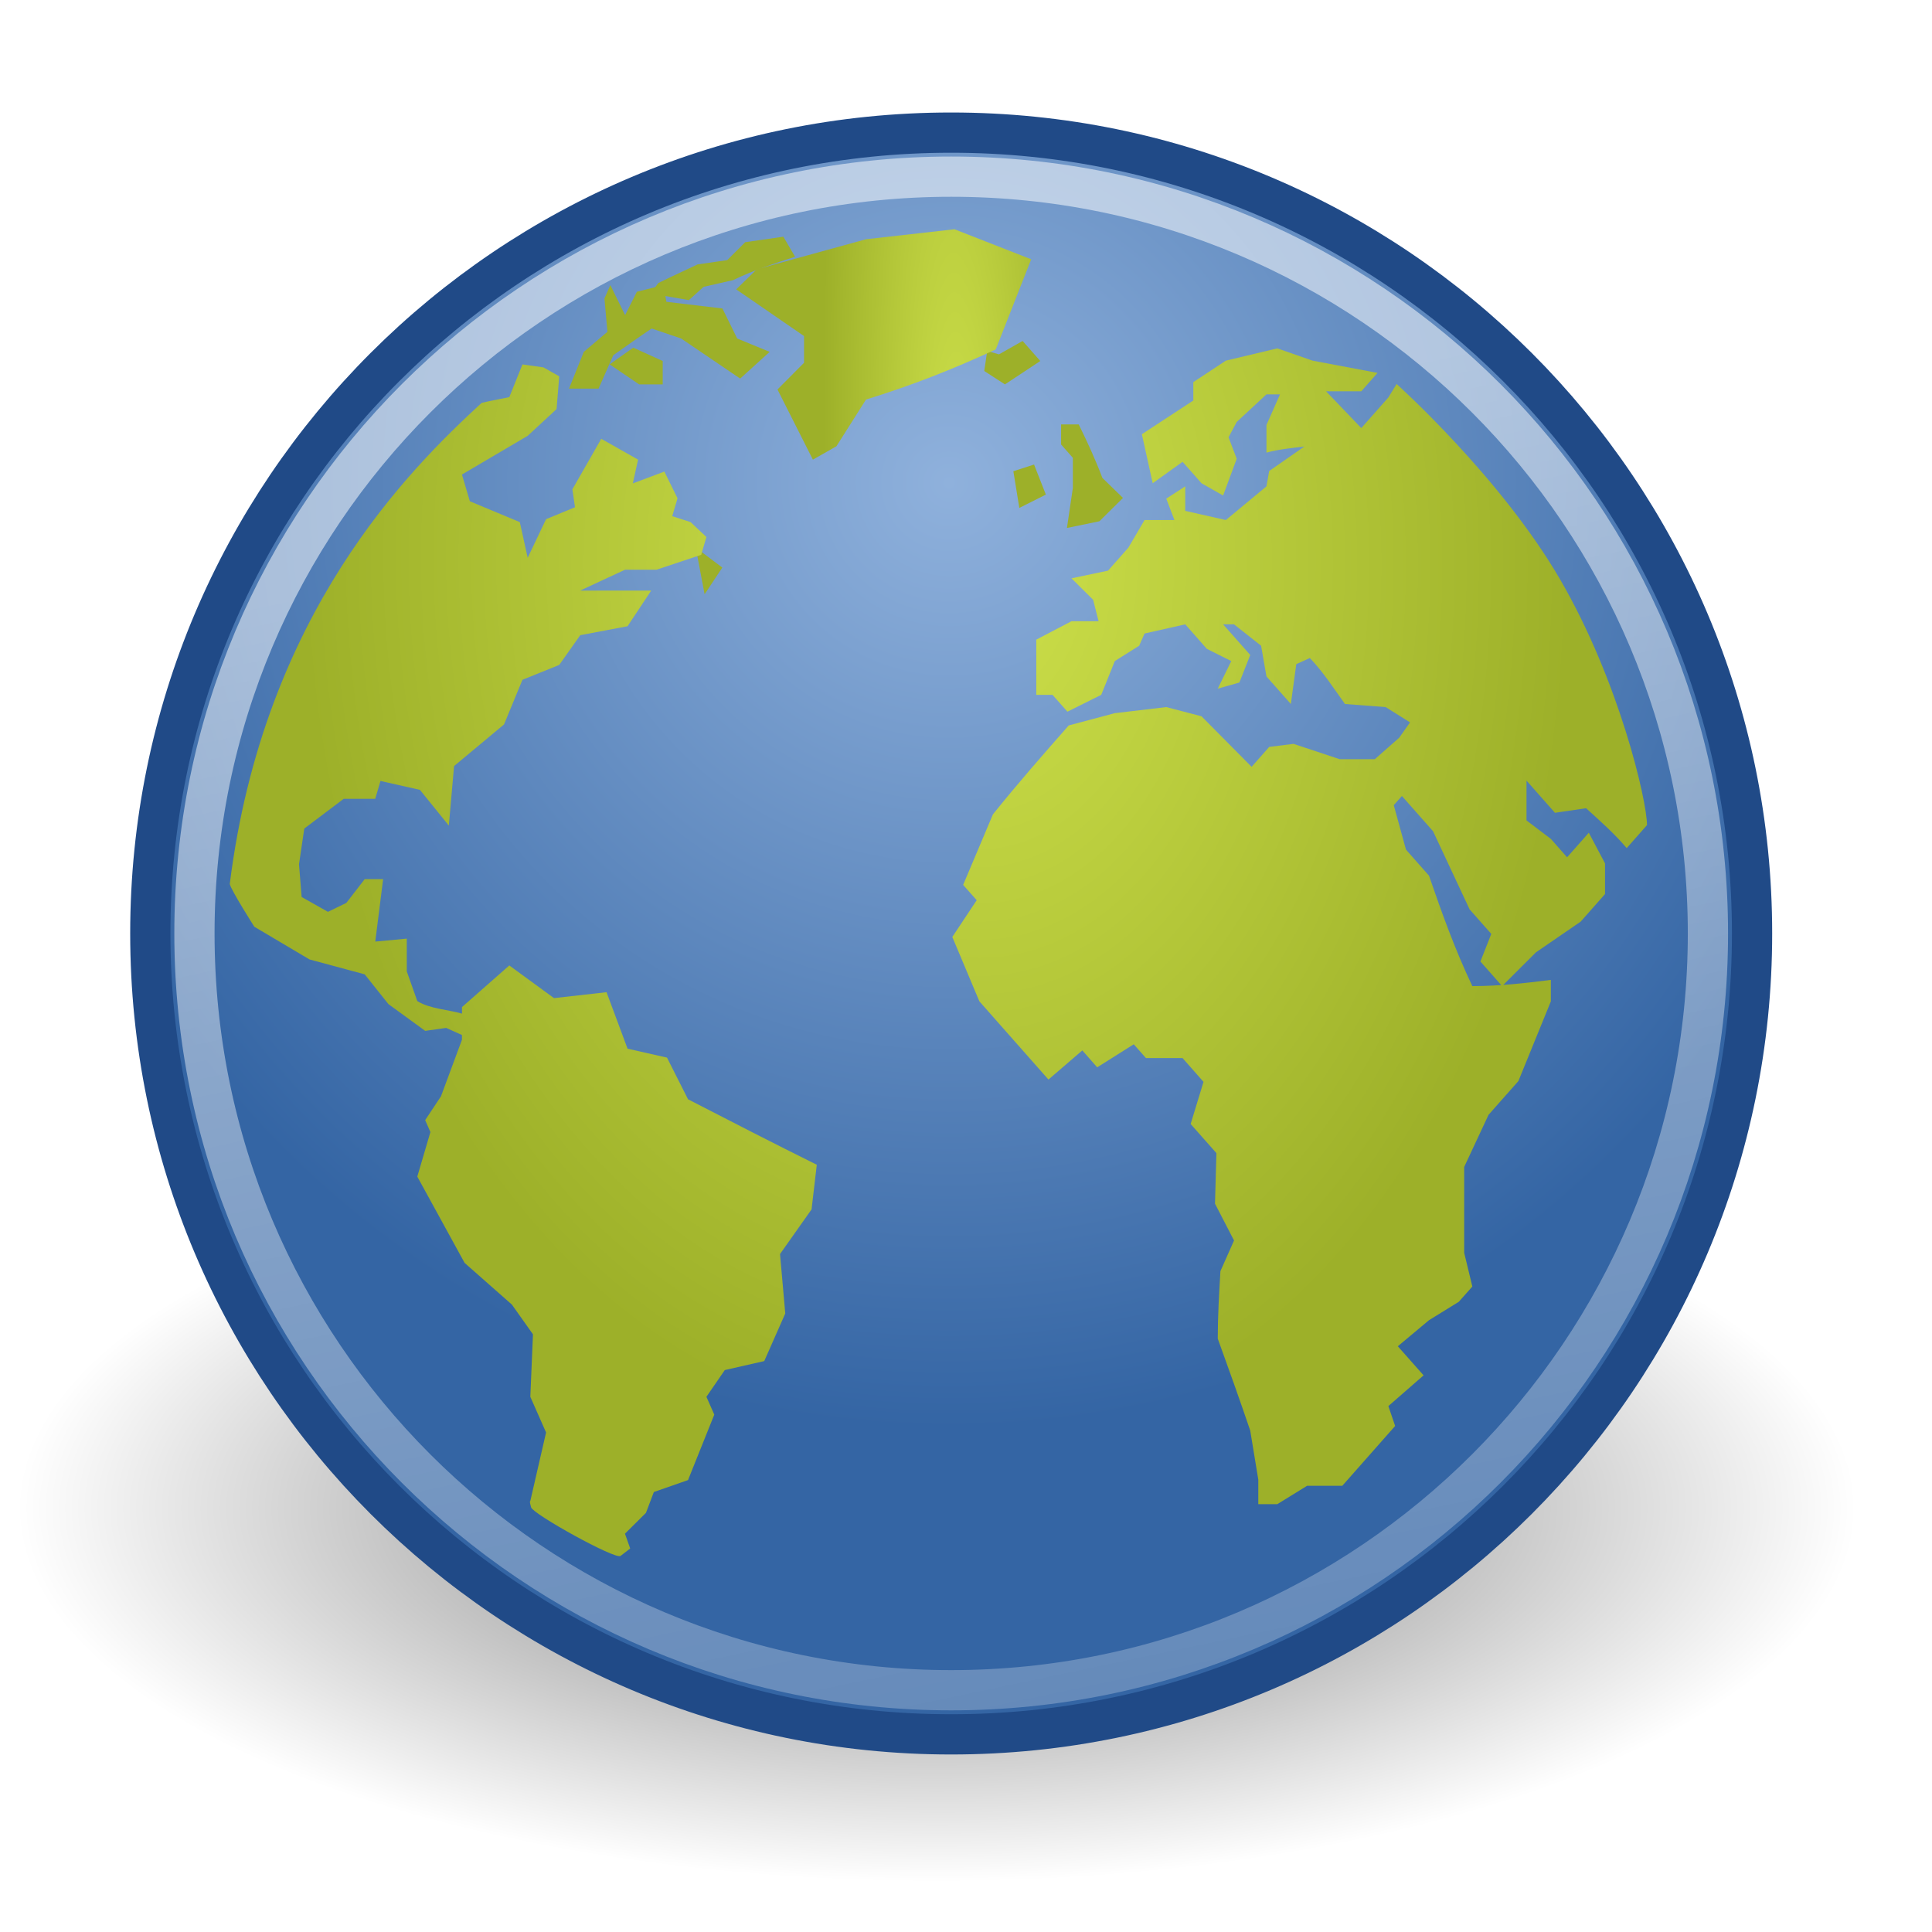 <?xml version="1.0" encoding="UTF-8" standalone="no"?>
<svg
   xmlns:dc="http://purl.org/dc/elements/1.1/"
   xmlns:cc="http://creativecommons.org/ns#"
   xmlns:rdf="http://www.w3.org/1999/02/22-rdf-syntax-ns#"
   xmlns:svg="http://www.w3.org/2000/svg"
   xmlns="http://www.w3.org/2000/svg"
   xmlns:xlink="http://www.w3.org/1999/xlink"
   version="1.1"
   id="svg11300"
   height="48px"
   width="48px">
  <defs
     id="defs3">
    <linearGradient
       id="linearGradient4873">
      <stop
         id="stop4875"
         offset="0"
         style="stop-color:#ffffff;stop-opacity:1;" />
      <stop
         id="stop4877"
         offset="1"
         style="stop-color:#ffffff;stop-opacity:0;" />
    </linearGradient>
    <radialGradient
       xlink:href="#linearGradient8838"
       id="radialGradient9169"
       gradientUnits="userSpaceOnUse"
       gradientTransform="matrix(1,0,0,0.341,1.298961e-14,3.047)"
       cx="62.625"
       cy="4.625"
       fx="62.625"
       fy="4.625"
       r="10.625" />
    <linearGradient
       id="linearGradient8838">
      <stop
         style="stop-color:#000000;stop-opacity:1;"
         offset="0"
         id="stop8840" />
      <stop
         style="stop-color:#000000;stop-opacity:0;"
         offset="1"
         id="stop8842" />
    </linearGradient>
    <radialGradient
       xlink:href="#linearGradient8647"
       id="radialGradient9171"
       gradientUnits="userSpaceOnUse"
       gradientTransform="matrix(1.122,-2.185101e-15,2.185149e-15,1.122,-7.61,1.068)"
       cx="62.2"
       cy="-8.726"
       fx="62.2"
       fy="-8.726"
       r="9.755" />
    <linearGradient
       id="linearGradient8647">
      <stop
         style="stop-color:#8fb1dc;stop-opacity:1;"
         offset="0"
         id="stop8649" />
      <stop
         style="stop-color:#3465a4;stop-opacity:1;"
         offset="1"
         id="stop8651" />
    </linearGradient>
    <radialGradient
       xlink:href="#linearGradient8740"
       id="radialGradient8748"
       gradientUnits="userSpaceOnUse"
       gradientTransform="matrix(1,0,0,0.93,1.662905e-14,-0.24)"
       cx="62.225"
       cy="-3.442"
       fx="62.225"
       fy="-3.442"
       r="10.081" />
    <linearGradient
       id="linearGradient8740">
      <stop
         style="stop-color:#ffffff;stop-opacity:1;"
         offset="0"
         id="stop8742" />
      <stop
         style="stop-color:#ffffff;stop-opacity:0;"
         offset="1"
         id="stop8744" />
    </linearGradient>
    <radialGradient
       xlink:href="#linearGradient8740"
       id="radialGradient8750"
       gradientUnits="userSpaceOnUse"
       gradientTransform="matrix(1,0,0,0.93,1.662905e-14,-0.24)"
       cx="62.225"
       cy="-3.442"
       fx="62.225"
       fy="-3.442"
       r="10.081" />
    <radialGradient
       xlink:href="#linearGradient8740"
       id="radialGradient8752"
       gradientUnits="userSpaceOnUse"
       gradientTransform="matrix(1,0,0,0.93,-1.618775e-13,-0.24)"
       cx="62.225"
       cy="-3.442"
       fx="62.225"
       fy="-3.442"
       r="10.081" />
    <radialGradient
       xlink:href="#linearGradient8740"
       id="radialGradient9173"
       gradientUnits="userSpaceOnUse"
       gradientTransform="matrix(1,0,0,0.93,-6.799488e-14,-0.24)"
       cx="62.225"
       cy="-3.442"
       fx="62.225"
       fy="-3.442"
       r="10.081" />
    <radialGradient
       xlink:href="#linearGradient8740"
       id="radialGradient8756"
       gradientUnits="userSpaceOnUse"
       gradientTransform="matrix(1,0,0,0.93,1.662905e-14,-0.24)"
       cx="62.225"
       cy="-3.442"
       fx="62.225"
       fy="-3.442"
       r="10.081" />
    <radialGradient
       xlink:href="#linearGradient8740"
       id="radialGradient8758"
       gradientUnits="userSpaceOnUse"
       gradientTransform="matrix(1,0,0,0.93,1.662905e-14,-0.24)"
       cx="62.225"
       cy="-3.442"
       fx="62.225"
       fy="-3.442"
       r="10.081" />
    <radialGradient
       xlink:href="#linearGradient8740"
       id="radialGradient8760"
       gradientUnits="userSpaceOnUse"
       gradientTransform="matrix(1,0,0,0.93,-1.906811e-14,-0.24)"
       cx="62.225"
       cy="-3.442"
       fx="62.225"
       fy="-3.442"
       r="10.081" />
    <radialGradient
       xlink:href="#linearGradient8740"
       id="radialGradient9175"
       gradientUnits="userSpaceOnUse"
       gradientTransform="matrix(1,0,0,0.93,-1.960516e-14,-0.24)"
       cx="62.225"
       cy="-3.442"
       fx="62.225"
       fy="-3.442"
       r="10.081" />
    <radialGradient
       xlink:href="#linearGradient8740"
       id="radialGradient8764"
       gradientUnits="userSpaceOnUse"
       gradientTransform="matrix(1,0,0,0.93,1.662905e-14,-0.24)"
       cx="62.225"
       cy="-3.442"
       fx="62.225"
       fy="-3.442"
       r="10.081" />
    <radialGradient
       xlink:href="#linearGradient8740"
       id="radialGradient8766"
       gradientUnits="userSpaceOnUse"
       gradientTransform="matrix(1,0,0,0.93,-1.965096e-14,-0.24)"
       cx="62.225"
       cy="-3.442"
       fx="62.225"
       fy="-3.442"
       r="10.081" />
    <radialGradient
       xlink:href="#linearGradient8740"
       id="radialGradient9177"
       gradientUnits="userSpaceOnUse"
       gradientTransform="matrix(1,0,0,0.93,-2.68581e-14,-0.24)"
       cx="62.225"
       cy="-3.442"
       fx="62.225"
       fy="-3.442"
       r="10.081" />
    <radialGradient
       xlink:href="#linearGradient8740"
       id="radialGradient8770"
       gradientUnits="userSpaceOnUse"
       gradientTransform="matrix(1,0,0,0.93,1.662905e-14,-0.24)"
       cx="62.225"
       cy="-3.442"
       fx="62.225"
       fy="-3.442"
       r="10.081" />
    <radialGradient
       xlink:href="#linearGradient8740"
       id="radialGradient8772"
       gradientUnits="userSpaceOnUse"
       gradientTransform="matrix(1,0,0,0.93,1.662905e-14,-0.24)"
       cx="62.225"
       cy="-3.442"
       fx="62.225"
       fy="-3.442"
       r="10.081" />
    <radialGradient
       xlink:href="#linearGradient8740"
       id="radialGradient8774"
       gradientUnits="userSpaceOnUse"
       gradientTransform="matrix(1,0,0,0.93,-1.618775e-13,-0.24)"
       cx="62.225"
       cy="-3.442"
       fx="62.225"
       fy="-3.442"
       r="10.081" />
    <radialGradient
       xlink:href="#linearGradient8740"
       id="radialGradient9179"
       gradientUnits="userSpaceOnUse"
       gradientTransform="matrix(1,0,0,0.93,-6.799488e-14,-0.24)"
       cx="62.225"
       cy="-3.442"
       fx="62.225"
       fy="-3.442"
       r="10.081" />
    <radialGradient
       xlink:href="#linearGradient8740"
       id="radialGradient8778"
       gradientUnits="userSpaceOnUse"
       gradientTransform="matrix(1,0,0,0.93,1.662905e-14,-0.24)"
       cx="62.225"
       cy="-3.442"
       fx="62.225"
       fy="-3.442"
       r="10.081" />
    <radialGradient
       xlink:href="#linearGradient8740"
       id="radialGradient8780"
       gradientUnits="userSpaceOnUse"
       gradientTransform="matrix(1,0,0,0.93,1.662905e-14,-0.24)"
       cx="62.225"
       cy="-3.442"
       fx="62.225"
       fy="-3.442"
       r="10.081" />
    <radialGradient
       xlink:href="#linearGradient8740"
       id="radialGradient8782"
       gradientUnits="userSpaceOnUse"
       gradientTransform="matrix(1,0,0,0.93,-2.257223e-14,-0.24)"
       cx="62.225"
       cy="-3.442"
       fx="62.225"
       fy="-3.442"
       r="10.081" />
    <radialGradient
       xlink:href="#linearGradient8740"
       id="radialGradient9181"
       gradientUnits="userSpaceOnUse"
       gradientTransform="matrix(1,0,0,0.93,-2.79498e-14,0.797)"
       cx="62.225"
       cy="-3.442"
       fx="62.225"
       fy="-3.442"
       r="10.081" />
    <radialGradient
       xlink:href="#linearGradient8740"
       id="radialGradient8786"
       gradientUnits="userSpaceOnUse"
       gradientTransform="matrix(1,0,0,0.93,1.662905e-14,-0.24)"
       cx="62.225"
       cy="-3.442"
       fx="62.225"
       fy="-3.442"
       r="10.081" />
    <radialGradient
       xlink:href="#linearGradient8740"
       id="radialGradient8788"
       gradientUnits="userSpaceOnUse"
       gradientTransform="matrix(1,0,0,0.93,-8.035238e-14,-0.24)"
       cx="62.225"
       cy="-3.442"
       fx="62.225"
       fy="-3.442"
       r="10.081" />
    <radialGradient
       xlink:href="#linearGradient8740"
       id="radialGradient9183"
       gradientUnits="userSpaceOnUse"
       gradientTransform="matrix(1,0,0,0.93,-4.638683e-14,-0.24)"
       cx="62.225"
       cy="-3.442"
       fx="62.225"
       fy="-3.442"
       r="10.081" />
    <radialGradient
       xlink:href="#linearGradient8740"
       id="radialGradient8792"
       gradientUnits="userSpaceOnUse"
       gradientTransform="matrix(1,0,0,0.93,1.662905e-14,-0.24)"
       cx="62.225"
       cy="-3.442"
       fx="62.225"
       fy="-3.442"
       r="10.081" />
    <radialGradient
       xlink:href="#linearGradient8740"
       id="radialGradient8794"
       gradientUnits="userSpaceOnUse"
       gradientTransform="matrix(1,0,0,0.93,1.662905e-14,-0.24)"
       cx="62.225"
       cy="-3.442"
       fx="62.225"
       fy="-3.442"
       r="10.081" />
    <radialGradient
       xlink:href="#linearGradient8740"
       id="radialGradient8796"
       gradientUnits="userSpaceOnUse"
       gradientTransform="matrix(1,0,0,0.93,1.662905e-14,-0.24)"
       cx="62.225"
       cy="-3.442"
       fx="62.225"
       fy="-3.442"
       r="10.081" />
    <radialGradient
       xlink:href="#linearGradient8740"
       id="radialGradient8798"
       gradientUnits="userSpaceOnUse"
       gradientTransform="matrix(1,0,0,0.93,1.662905e-14,-0.24)"
       cx="62.225"
       cy="-3.442"
       fx="62.225"
       fy="-3.442"
       r="10.081" />
    <radialGradient
       xlink:href="#linearGradient8740"
       id="radialGradient8800"
       gradientUnits="userSpaceOnUse"
       gradientTransform="matrix(1,0,0,0.93,1.662905e-14,-0.24)"
       cx="62.225"
       cy="-3.442"
       fx="62.225"
       fy="-3.442"
       r="10.081" />
    <radialGradient
       xlink:href="#linearGradient8740"
       id="radialGradient8802"
       gradientUnits="userSpaceOnUse"
       gradientTransform="matrix(1,0,0,0.93,1.662905e-14,-0.24)"
       cx="62.225"
       cy="-3.442"
       fx="62.225"
       fy="-3.442"
       r="10.081" />
    <radialGradient
       xlink:href="#linearGradient8740"
       id="radialGradient8804"
       gradientUnits="userSpaceOnUse"
       gradientTransform="matrix(1,0,0,0.93,1.662905e-14,-0.24)"
       cx="62.225"
       cy="-3.442"
       fx="62.225"
       fy="-3.442"
       r="10.081" />
    <radialGradient
       xlink:href="#linearGradient8740"
       id="radialGradient8806"
       gradientUnits="userSpaceOnUse"
       gradientTransform="matrix(1,0,0,0.93,1.662905e-14,-0.24)"
       cx="62.225"
       cy="-3.442"
       fx="62.225"
       fy="-3.442"
       r="10.081" />
    <radialGradient
       xlink:href="#linearGradient8740"
       id="radialGradient8808"
       gradientUnits="userSpaceOnUse"
       gradientTransform="matrix(1,0,0,0.93,1.662905e-14,-0.24)"
       cx="62.225"
       cy="-3.442"
       fx="62.225"
       fy="-3.442"
       r="10.081" />
    <radialGradient
       xlink:href="#linearGradient8740"
       id="radialGradient8810"
       gradientUnits="userSpaceOnUse"
       gradientTransform="matrix(1,0,0,0.93,1.662905e-14,-0.24)"
       cx="62.225"
       cy="-3.442"
       fx="62.225"
       fy="-3.442"
       r="10.081" />
    <radialGradient
       xlink:href="#linearGradient8924"
       id="radialGradient9185"
       gradientUnits="userSpaceOnUse"
       gradientTransform="matrix(7.657394e-2,2.761,-1.97,5.463895e-2,60.099,-55.472)"
       cx="24.653"
       cy="18.944"
       fx="24.652"
       fy="18.944"
       r="8.617" />
    <linearGradient
       id="linearGradient8924">
      <stop
         id="stop8926"
         offset="0"
         style="stop-color:#cee14b" />
      <stop
         id="stop8928"
         offset="1"
         style="stop-color:#9db029" />
    </linearGradient>
    <radialGradient
       xlink:href="#linearGradient8740"
       id="radialGradient8812"
       gradientUnits="userSpaceOnUse"
       gradientTransform="matrix(1,0,0,0.93,-4.23828e-14,-0.24)"
       cx="62.225"
       cy="-3.442"
       fx="62.225"
       fy="-3.442"
       r="10.081" />
    <radialGradient
       xlink:href="#linearGradient8924"
       id="radialGradient9187"
       gradientUnits="userSpaceOnUse"
       gradientTransform="matrix(6.822876e-2,2.46,-1.755,4.868429e-2,55.129,-46.822)"
       cx="24.653"
       cy="18.944"
       fx="24.652"
       fy="18.944"
       r="8.617" />
    <radialGradient
       xlink:href="#linearGradient8740"
       id="radialGradient9189"
       gradientUnits="userSpaceOnUse"
       gradientTransform="matrix(0.891,0,0,0.829,1.58,2.391)"
       cx="62.225"
       cy="-3.442"
       fx="62.225"
       fy="-3.442"
       r="10.081" />
    <radialGradient
       xlink:href="#linearGradient8930"
       id="radialGradient9191"
       gradientUnits="userSpaceOnUse"
       gradientTransform="matrix(0.16,5.753,-0.807,2.23703e-2,32.873,-131.697)"
       cx="25.135"
       cy="14.542"
       fx="25.135"
       fy="14.542"
       r="4.135" />
    <linearGradient
       id="linearGradient8930">
      <stop
         id="stop8932"
         offset="0"
         style="stop-color:#cee14b" />
      <stop
         id="stop8934"
         offset="1"
         style="stop-color:#9db029" />
    </linearGradient>
    <radialGradient
       xlink:href="#linearGradient8740"
       id="radialGradient8816"
       gradientUnits="userSpaceOnUse"
       gradientTransform="matrix(1,0,0,0.93,-5.087595e-14,-0.24)"
       cx="62.225"
       cy="-3.442"
       fx="62.225"
       fy="-3.442"
       r="10.081" />
    <radialGradient
       xlink:href="#linearGradient8930"
       id="radialGradient9193"
       gradientUnits="userSpaceOnUse"
       gradientTransform="matrix(0.16,5.753,-0.807,2.23703e-2,32.873,-130.867)"
       cx="25.135"
       cy="14.542"
       fx="25.135"
       fy="14.542"
       r="4.135" />
    <radialGradient
       xlink:href="#linearGradient8740"
       id="radialGradient9195"
       gradientUnits="userSpaceOnUse"
       gradientTransform="matrix(1,0,0,0.93,-3.093343e-14,0.59)"
       cx="62.225"
       cy="-3.442"
       fx="62.225"
       fy="-3.442"
       r="10.081" />
    <radialGradient
       xlink:href="#linearGradient8912"
       id="radialGradient9197"
       gradientUnits="userSpaceOnUse"
       gradientTransform="matrix(0.222,8.004,-0.597,1.656095e-2,29.545,-182.327)"
       cx="24.479"
       cy="17.574"
       fx="24.479"
       fy="17.574"
       r="2.972" />
    <linearGradient
       id="linearGradient8912">
      <stop
         style="stop-color:#cee14b"
         offset="0"
         id="stop8914" />
      <stop
         style="stop-color:#9db029"
         offset="1"
         id="stop8916" />
    </linearGradient>
    <radialGradient
       xlink:href="#linearGradient8740"
       id="radialGradient8820"
       gradientUnits="userSpaceOnUse"
       gradientTransform="matrix(1,0,0,0.93,-1.223188e-13,-0.24)"
       cx="62.225"
       cy="-3.442"
       fx="62.225"
       fy="-3.442"
       r="10.081" />
    <radialGradient
       xlink:href="#linearGradient8912"
       id="radialGradient9199"
       gradientUnits="userSpaceOnUse"
       gradientTransform="matrix(0.222,8.004,-0.597,1.656095e-2,29.857,-181.6)"
       cx="24.479"
       cy="17.574"
       fx="24.479"
       fy="17.574"
       r="2.972" />
    <radialGradient
       xlink:href="#linearGradient8740"
       id="radialGradient9201"
       gradientUnits="userSpaceOnUse"
       gradientTransform="matrix(1,0,0,0.93,0.311,0.486)"
       cx="62.225"
       cy="-3.442"
       fx="62.225"
       fy="-3.442"
       r="10.081" />
    <radialGradient
       xlink:href="#linearGradient8918"
       id="radialGradient9203"
       gradientUnits="userSpaceOnUse"
       gradientTransform="matrix(6.718136e-2,2.422,-1.629,4.51789e-2,52.369,-50.34)"
       cx="25.969"
       cy="17.258"
       fx="25.969"
       fy="17.258"
       r="9.822" />
    <linearGradient
       id="linearGradient8918">
      <stop
         id="stop8920"
         offset="0"
         style="stop-color:#cee14b" />
      <stop
         id="stop8922"
         offset="1"
         style="stop-color:#9db029" />
    </linearGradient>
    <radialGradient
       xlink:href="#linearGradient8740"
       id="radialGradient8824"
       gradientUnits="userSpaceOnUse"
       gradientTransform="matrix(1,0,0,0.93,-3.15581e-14,-0.24)"
       cx="62.225"
       cy="-3.442"
       fx="62.225"
       fy="-3.442"
       r="10.081" />
    <radialGradient
       xlink:href="#linearGradient8918"
       id="radialGradient9205"
       gradientUnits="userSpaceOnUse"
       gradientTransform="matrix(6.168149e-2,2.224,-1.496,4.148028e-2,50.511,-44.508)"
       cx="25.969"
       cy="17.258"
       fx="25.969"
       fy="17.258"
       r="9.822" />
    <radialGradient
       xlink:href="#linearGradient8740"
       id="radialGradient9207"
       gradientUnits="userSpaceOnUse"
       gradientTransform="matrix(0.918,0,0,0.854,2.43,1.49)"
       cx="62.225"
       cy="-3.442"
       fx="62.225"
       fy="-3.442"
       r="10.081" />
    <linearGradient
       gradientUnits="userSpaceOnUse"
       y2="16.839"
       x2="68.911"
       y1="-9.383"
       x1="63.397"
       id="linearGradient4879"
       xlink:href="#linearGradient4873" />
  </defs>
  <g
     id="layer1">
    <g
       transform="matrix(1.673,0,0,1.673,-3.189,-2.669)"
       id="g3020">
      <g
         style="display:inline"
         id="g8936"
         transform="matrix(1.285,0,0,1.285,-63.896,19.969)">
        <path
           transform="matrix(1,0,0,1.192,-0.591,-2.379)"
           d="M 73.25,4.625 A 10.625,3.625 0 0 1 62.625,8.25 10.625,3.625 0 0 1 52,4.625 10.625,3.625 0 0 1 62.625,1 10.625,3.625 0 0 1 73.25,4.625 Z"
           id="path8836"
           style="opacity:0.56;color:#000000;fill:url(#radialGradient9169);fill-opacity:1;fill-rule:evenodd;stroke:none;stroke-width:1;stroke-linecap:butt;stroke-linejoin:round;marker:none;marker-start:none;marker-mid:none;marker-end:none;stroke-miterlimit:4;stroke-dasharray:none;stroke-dashoffset:0;stroke-opacity:1;visibility:visible;display:inline;overflow:visible" />
        <path
           id="path6495"
           d="M 71.456,-3.511 C 71.456,1.601 67.312,5.745 62.2,5.745 C 57.089,5.745 52.945,1.601 52.945,-3.511 C 52.945,-8.623 57.089,-12.766 62.2,-12.766 C 67.312,-12.766 71.456,-8.623 71.456,-3.511 L 71.456,-3.511 z "
           style="fill:url(#radialGradient9171);fill-opacity:1;fill-rule:nonzero;stroke:#204a87;stroke-width:0.465;stroke-miterlimit:4;stroke-dasharray:none" />
        <path
           style="opacity:0.527;fill:none;fill-opacity:1;fill-rule:nonzero;stroke:url(#linearGradient4879);stroke-width:0.465;stroke-miterlimit:4;stroke-dasharray:none;stroke-opacity:1"
           d="M 70.946,-3.511 C 70.946,1.319 67.03,5.235 62.201,5.235 C 57.37,5.235 53.455,1.319 53.455,-3.511 C 53.455,-8.341 57.37,-12.257 62.201,-12.257 C 67.03,-12.257 70.946,-8.341 70.946,-3.511 L 70.946,-3.511 z "
           id="path8655" />
        <image
           y="-11.413"
           x="61.522"
           id="image6522"
           height="16.411"
           width="10.785"
           style="opacity:0.75;fill:#ffffff;fill-rule:nonzero;stroke:url(#radialGradient8748);stroke-miterlimit:4" />
        <image
           y="-10.944"
           x="61.991"
           id="image6530"
           height="2.344"
           width="2.344"
           style="opacity:0.75;fill:#ffffff;fill-rule:nonzero;stroke:url(#radialGradient8750);stroke-miterlimit:4" />
        <g
           id="g6532"
           style="fill:#9db029;fill-rule:nonzero;stroke:url(#radialGradient8752);stroke-miterlimit:4"
           transform="matrix(0.469,0,0,0.469,50.39,-14.574)">
          <path
             style="fill:#9db029;stroke:url(#radialGradient9173)"
             id="path6534"
             d="M 26.07,9.236 L 25.997,9.729 L 26.507,10.059 L 27.378,9.483 L 26.942,8.989 L 26.36,9.319 L 26.07,9.236" />
        </g>
        <image
           y="-12.82"
           x="58.709"
           id="image6538"
           height="4.689"
           width="5.627"
           style="opacity:0.75;fill:#ffffff;fill-rule:nonzero;stroke:url(#radialGradient8756);stroke-miterlimit:4" />
        <image
           y="-9.538"
           x="62.929"
           id="image6546"
           height="2.344"
           width="2.344"
           style="opacity:0.75;fill:#ffffff;fill-rule:nonzero;stroke:url(#radialGradient8758);stroke-miterlimit:4" />
        <g
           id="g6548"
           style="fill:#9db029;fill-rule:nonzero;stroke:url(#radialGradient8760);stroke-miterlimit:4"
           transform="matrix(0.469,0,0,0.469,49.772,-14.574)">
          <path
             style="fill:#9db029;stroke:url(#radialGradient9175)"
             id="path6550"
             d="M 28.833,12.775 L 28.542,12.034 L 28.032,12.199 L 28.179,13.103 L 28.833,12.775" />
        </g>
        <image
           y="-10.007"
           x="63.398"
           id="image6554"
           height="3.282"
           width="2.344"
           style="opacity:0.75;fill:#ffffff;fill-rule:nonzero;stroke:url(#radialGradient8764);stroke-miterlimit:4" />
        <g
           id="g6556"
           style="fill:#9db029;fill-rule:nonzero;stroke:url(#radialGradient8766);stroke-miterlimit:4"
           transform="matrix(0.469,0,0,0.469,49.948,-14.574)">
          <path
             style="fill:#9db029;stroke:url(#radialGradient9177)"
             id="path6558"
             d="M 29.123,12.609 L 28.977,13.597 L 29.777,13.432 L 30.358,12.857 L 29.85,12.363 C 29.679,11.908 29.482,11.483 29.268,11.046 L 28.833,11.046 L 28.833,11.54 L 29.123,11.869 L 29.123,12.609" />
        </g>
        <image
           y="-11.413"
           x="52.144"
           id="image6562"
           height="17.349"
           width="9.847"
           style="opacity:0.75;fill:#ffffff;fill-rule:nonzero;stroke:url(#radialGradient8770);stroke-miterlimit:4" />
        <image
           y="-10.944"
           x="57.771"
           id="image6570"
           height="2.344"
           width="2.344"
           style="opacity:0.75;fill:#ffffff;fill-rule:nonzero;stroke:url(#radialGradient8772);stroke-miterlimit:4" />
        <g
           id="g6572"
           style="fill:#9db029;fill-rule:nonzero;stroke:url(#radialGradient8774);stroke-miterlimit:4"
           transform="matrix(0.469,0,0,0.469,50.39,-14.574)">
          <path
             style="fill:#9db029;stroke:url(#radialGradient9179)"
             id="path6574"
             d="M 16.766,9.565 L 17.492,10.059 L 18.074,10.059 L 18.074,9.483 L 17.348,9.154 L 16.766,9.565" />
        </g>
        <image
           y="-11.882"
           x="56.364"
           id="image6578"
           height="3.282"
           width="4.22"
           style="opacity:0.75;fill:#ffffff;fill-rule:nonzero;stroke:url(#radialGradient8778);stroke-miterlimit:4" />
        <image
           y="-12.82"
           x="57.302"
           id="image6606"
           height="2.813"
           width="3.751"
           style="opacity:0.75;fill:#ffffff;fill-rule:nonzero;stroke:url(#radialGradient8780);stroke-miterlimit:4" />
        <g
           id="g6608"
           style="fill:#9db029;fill-rule:nonzero;stroke:url(#radialGradient8782);stroke-miterlimit:4"
           transform="matrix(0.469,0,0,0.469,50.965,-14.529)">
          <path
             style="fill:#9db029;stroke:url(#radialGradient9181)"
             id="path6610"
             d="M 17.492,7.887 L 17.856,7.559 L 18.583,7.394 C 19.081,7.152 19.581,6.989 20.11,6.818 L 19.82,6.324 L 18.881,6.459 L 18.438,6.901 L 17.707,7.007 L 17.057,7.312 L 16.741,7.465 L 16.548,7.723 L 17.492,7.887" />
        </g>
        <image
           y="-8.6"
           x="58.24"
           id="image6614"
           height="2.344"
           width="2.344"
           style="opacity:0.75;fill:#ffffff;fill-rule:nonzero;stroke:url(#radialGradient8786);stroke-miterlimit:4" />
        <g
           id="g6616"
           style="fill:#9db029;fill-rule:nonzero;stroke:url(#radialGradient8788);stroke-miterlimit:4"
           transform="matrix(0.469,0,0,0.469,50.567,-14.309)">
          <path
             style="fill:#9db029;stroke:url(#radialGradient9183)"
             id="path6618"
             d="M 18.729,14.666 L 19.165,14.008 L 18.51,13.515 L 18.729,14.666" />
        </g>
        <image
           y="-11.413"
           x="61.522"
           id="image6624"
           height="16.411"
           width="10.785"
           style="opacity:0.158;fill:#ffffff;fill-rule:nonzero;stroke:url(#radialGradient8792);stroke-miterlimit:4" />
        <image
           y="-10.944"
           x="61.991"
           id="image6632"
           height="2.344"
           width="2.344"
           style="opacity:0.158;fill:#ffffff;fill-rule:nonzero;stroke:url(#radialGradient8794);stroke-miterlimit:4" />
        <image
           y="-12.82"
           x="58.709"
           id="image6640"
           height="4.689"
           width="5.627"
           style="opacity:0.158;fill:#ffffff;fill-rule:nonzero;stroke:url(#radialGradient8796);stroke-miterlimit:4" />
        <image
           y="-9.538"
           x="62.929"
           id="image6648"
           height="2.344"
           width="2.344"
           style="opacity:0.158;fill:#ffffff;fill-rule:nonzero;stroke:url(#radialGradient8798);stroke-miterlimit:4" />
        <image
           y="-10.007"
           x="63.398"
           id="image6656"
           height="3.282"
           width="2.344"
           style="opacity:0.158;fill:#ffffff;fill-rule:nonzero;stroke:url(#radialGradient8800);stroke-miterlimit:4" />
        <image
           y="-11.413"
           x="52.144"
           id="image6664"
           height="17.349"
           width="9.847"
           style="opacity:0.158;fill:#ffffff;fill-rule:nonzero;stroke:url(#radialGradient8802);stroke-miterlimit:4" />
        <image
           y="-10.944"
           x="57.771"
           id="image6672"
           height="2.344"
           width="2.344"
           style="opacity:0.158;fill:#ffffff;fill-rule:nonzero;stroke:url(#radialGradient8804);stroke-miterlimit:4" />
        <image
           y="-11.882"
           x="56.364"
           id="image6680"
           height="3.282"
           width="4.22"
           style="opacity:0.158;fill:#ffffff;fill-rule:nonzero;stroke:url(#radialGradient8806);stroke-miterlimit:4" />
        <image
           y="-12.82"
           x="57.302"
           id="image6708"
           height="2.813"
           width="3.751"
           style="opacity:0.158;fill:#ffffff;fill-rule:nonzero;stroke:url(#radialGradient8808);stroke-miterlimit:4" />
        <image
           y="-8.6"
           x="58.24"
           id="image6716"
           height="2.344"
           width="2.344"
           style="opacity:0.158;fill:#ffffff;fill-rule:nonzero;stroke:url(#radialGradient8810);stroke-miterlimit:4" />
        <g
           id="g6564"
           style="fill:url(#radialGradient9185);fill-opacity:1;fill-rule:nonzero;stroke:url(#radialGradient8812);stroke-miterlimit:4"
           transform="matrix(0.469,0,0,0.469,50.744,-14.618)">
          <path
             style="fill:url(#radialGradient9187);fill-opacity:1;stroke:url(#radialGradient9189)"
             id="path6566"
             d="M 17.943,27.769 L 17.425,26.742 L 16.453,26.522 L 15.935,25.13 L 14.64,25.276 L 13.539,24.471 L 12.373,25.497 L 12.373,25.658 C 12.02,25.556 11.586,25.543 11.272,25.349 L 11.013,24.617 L 11.013,23.81 L 10.236,23.883 C 10.3,23.37 10.365,22.857 10.43,22.344 L 9.976,22.344 L 9.523,22.93 L 9.07,23.15 L 8.422,22.784 L 8.357,21.978 L 8.487,21.098 L 9.458,20.365 L 10.235,20.365 L 10.365,19.925 L 11.336,20.144 L 12.049,21.025 L 12.178,19.558 L 13.409,18.532 L 13.863,17.432 L 14.769,17.066 L 15.287,16.333 L 16.453,16.112 L 17.036,15.233 C 16.453,15.233 15.87,15.233 15.287,15.233 L 16.389,14.72 L 17.165,14.72 L 18.267,14.353 L 18.396,13.914 L 18.007,13.547 L 17.554,13.4 L 17.684,12.96 L 17.36,12.301 L 16.582,12.593 L 16.712,12.007 L 15.805,11.494 L 15.093,12.739 L 15.158,13.18 L 14.445,13.474 L 13.992,14.426 L 13.798,13.547 L 12.567,13.033 L 12.372,12.374 L 13.992,11.42 L 14.704,10.761 L 14.769,9.954 L 14.381,9.734 L 13.863,9.661 L 13.539,10.467 C 13.539,10.467 12.997,10.573 12.858,10.608 C 11.079,12.247 7.486,15.785 6.651,22.464 C 6.684,22.619 7.256,23.517 7.256,23.517 L 8.616,24.323 L 9.976,24.69 L 10.56,25.423 L 11.466,26.083 L 11.984,26.01 L 12.372,26.185 L 12.372,26.303 L 11.855,27.696 L 11.466,28.282 L 11.595,28.576 L 11.272,29.674 L 12.438,31.801 L 13.603,32.828 L 14.122,33.56 L 14.057,35.1 L 14.445,35.979 L 14.057,37.666 C 14.057,37.666 14.026,37.655 14.076,37.824 C 14.126,37.993 16.151,39.117 16.28,39.021 C 16.408,38.924 16.518,38.838 16.518,38.838 L 16.389,38.473 L 16.906,37.96 L 17.101,37.446 L 17.943,37.152 L 18.59,35.539 L 18.396,35.1 L 18.849,34.441 L 19.821,34.22 L 20.339,33.047 L 20.21,31.582 L 20.987,30.482 L 21.116,29.382 C 20.053,28.855 18.998,28.312 17.943,27.769" />
        </g>
        <g
           id="g6540"
           style="fill:url(#radialGradient9191);fill-opacity:1;fill-rule:nonzero;stroke:url(#radialGradient8816);stroke-miterlimit:4"
           transform="matrix(0.469,0,0,0.469,50.523,-14.441)">
          <path
             style="fill:url(#radialGradient9193);fill-opacity:1;stroke:url(#radialGradient9195)"
             id="path6542"
             d="M 26.87,6.693 L 24.98,5.953 L 22.8,6.199 L 20.109,6.939 L 19.601,7.434 L 21.273,8.585 L 21.273,9.243 L 20.618,9.901 L 21.491,11.63 L 22.071,11.3 L 22.8,10.149 C 23.923,9.802 24.93,9.408 25.997,8.914 L 26.87,6.693" />
        </g>
        <g
           id="g6580"
           style="fill:url(#radialGradient9197);fill-opacity:1;fill-rule:nonzero;stroke:url(#radialGradient8820);stroke-miterlimit:4"
           transform="matrix(0.469,0,0,0.469,50.832,-14.75)">
          <path
             style="fill:url(#radialGradient9199);fill-opacity:1;stroke:url(#radialGradient9201)"
             id="path6582"
             d="M 15.187,9.633 L 14.823,10.538 L 15.551,10.538 L 15.914,9.715 C 16.228,9.494 16.54,9.271 16.859,9.057 L 17.586,9.304 C 18.071,9.633 18.555,9.963 19.04,10.291 L 19.767,9.633 L 18.967,9.304 L 18.603,8.564 L 17.222,8.399 L 17.15,7.987 L 16.495,8.152 L 16.205,8.728 L 15.841,7.988 L 15.696,8.317 L 15.769,9.139 L 15.187,9.633" />
        </g>
        <g
           id="g6626"
           style="fill:url(#radialGradient9203);fill-opacity:1;fill-rule:nonzero;stroke:url(#radialGradient8824);stroke-miterlimit:4"
           transform="matrix(0.469,0,0,0.469,50.125,-14.485)">
          <path
             style="fill:url(#radialGradient9205);fill-opacity:1;stroke:url(#radialGradient9207)"
             id="path6628"
             d="M 42.893,20.729 C 42.893,20.97 42.893,20.729 42.893,20.729 L 42.393,21.296 C 42.086,20.934 41.742,20.631 41.392,20.313 L 40.625,20.426 L 39.924,19.633 L 39.924,20.614 L 40.524,21.069 L 40.924,21.522 L 41.459,20.917 C 41.593,21.169 41.726,21.421 41.859,21.673 L 41.859,22.428 L 41.258,23.108 L 40.157,23.864 L 39.323,24.696 L 38.788,24.09 L 39.056,23.41 L 38.522,22.806 L 37.621,20.88 L 36.854,20.012 L 36.653,20.238 L 36.954,21.333 L 37.521,21.975 C 37.844,22.91 38.164,23.803 38.589,24.696 C 39.248,24.696 39.87,24.626 40.524,24.543 L 40.524,25.072 L 39.724,27.036 L 38.989,27.867 L 38.388,29.153 C 38.388,29.857 38.388,30.562 38.388,31.267 L 38.589,32.099 L 38.256,32.475 L 37.521,32.929 L 36.753,33.571 L 37.388,34.288 L 36.52,35.045 L 36.687,35.535 L 35.385,37.009 L 34.518,37.009 L 33.783,37.462 L 33.315,37.462 L 33.315,36.858 L 33.116,35.648 C 32.858,34.889 32.589,34.136 32.316,33.383 C 32.316,32.827 32.349,32.276 32.382,31.72 L 32.717,30.965 L 32.248,30.058 L 32.283,28.812 L 31.648,28.094 L 31.965,27.056 L 31.449,26.47 L 30.547,26.47 L 30.246,26.13 L 29.345,26.698 L 28.979,26.281 L 28.144,26.999 C 27.577,26.356 27.01,25.714 26.442,25.072 L 25.775,23.485 L 26.376,22.58 L 26.042,22.202 L 26.776,20.464 C 27.378,19.714 28.008,18.995 28.644,18.273 L 29.779,17.971 L 31.047,17.821 L 31.915,18.047 L 33.15,19.293 L 33.584,18.802 L 34.183,18.727 L 35.319,19.105 L 36.186,19.105 L 36.787,18.576 L 37.054,18.198 L 36.453,17.821 L 35.451,17.745 C 35.173,17.36 34.915,16.955 34.585,16.612 L 34.251,16.763 L 34.117,17.745 L 33.516,17.066 L 33.384,16.309 L 32.716,15.782 L 32.448,15.782 L 33.116,16.537 L 32.849,17.216 L 32.316,17.367 L 32.649,16.687 L 32.047,16.386 L 31.515,15.782 L 30.512,16.008 L 30.38,16.309 L 29.779,16.687 L 29.445,17.519 L 28.612,17.934 L 28.244,17.519 L 27.844,17.519 L 27.844,16.159 L 28.712,15.705 L 29.379,15.705 L 29.245,15.177 L 28.712,14.648 L 29.612,14.459 L 30.113,13.893 L 30.512,13.212 L 31.248,13.212 L 31.047,12.684 L 31.515,12.382 L 31.515,12.986 L 32.515,13.212 L 33.516,12.382 L 33.583,12.004 L 34.45,11.4 C 34.136,11.439 33.823,11.467 33.516,11.551 L 33.516,10.87 L 33.85,10.115 L 33.516,10.115 L 32.783,10.795 L 32.582,11.173 L 32.783,11.702 L 32.448,12.608 L 31.915,12.305 L 31.449,11.777 L 30.713,12.305 L 30.446,11.097 L 31.714,10.266 L 31.714,9.813 L 32.516,9.284 L 33.783,8.982 L 34.651,9.284 L 36.253,9.586 L 35.853,10.039 L 34.985,10.039 L 35.853,10.946 L 36.52,10.191 L 36.723,9.859 C 36.723,9.859 39.282,12.152 40.744,14.661 C 42.206,17.17 42.893,20.128 42.893,20.729 z " />
        </g>
      </g>
    </g>
  </g>
</svg>
